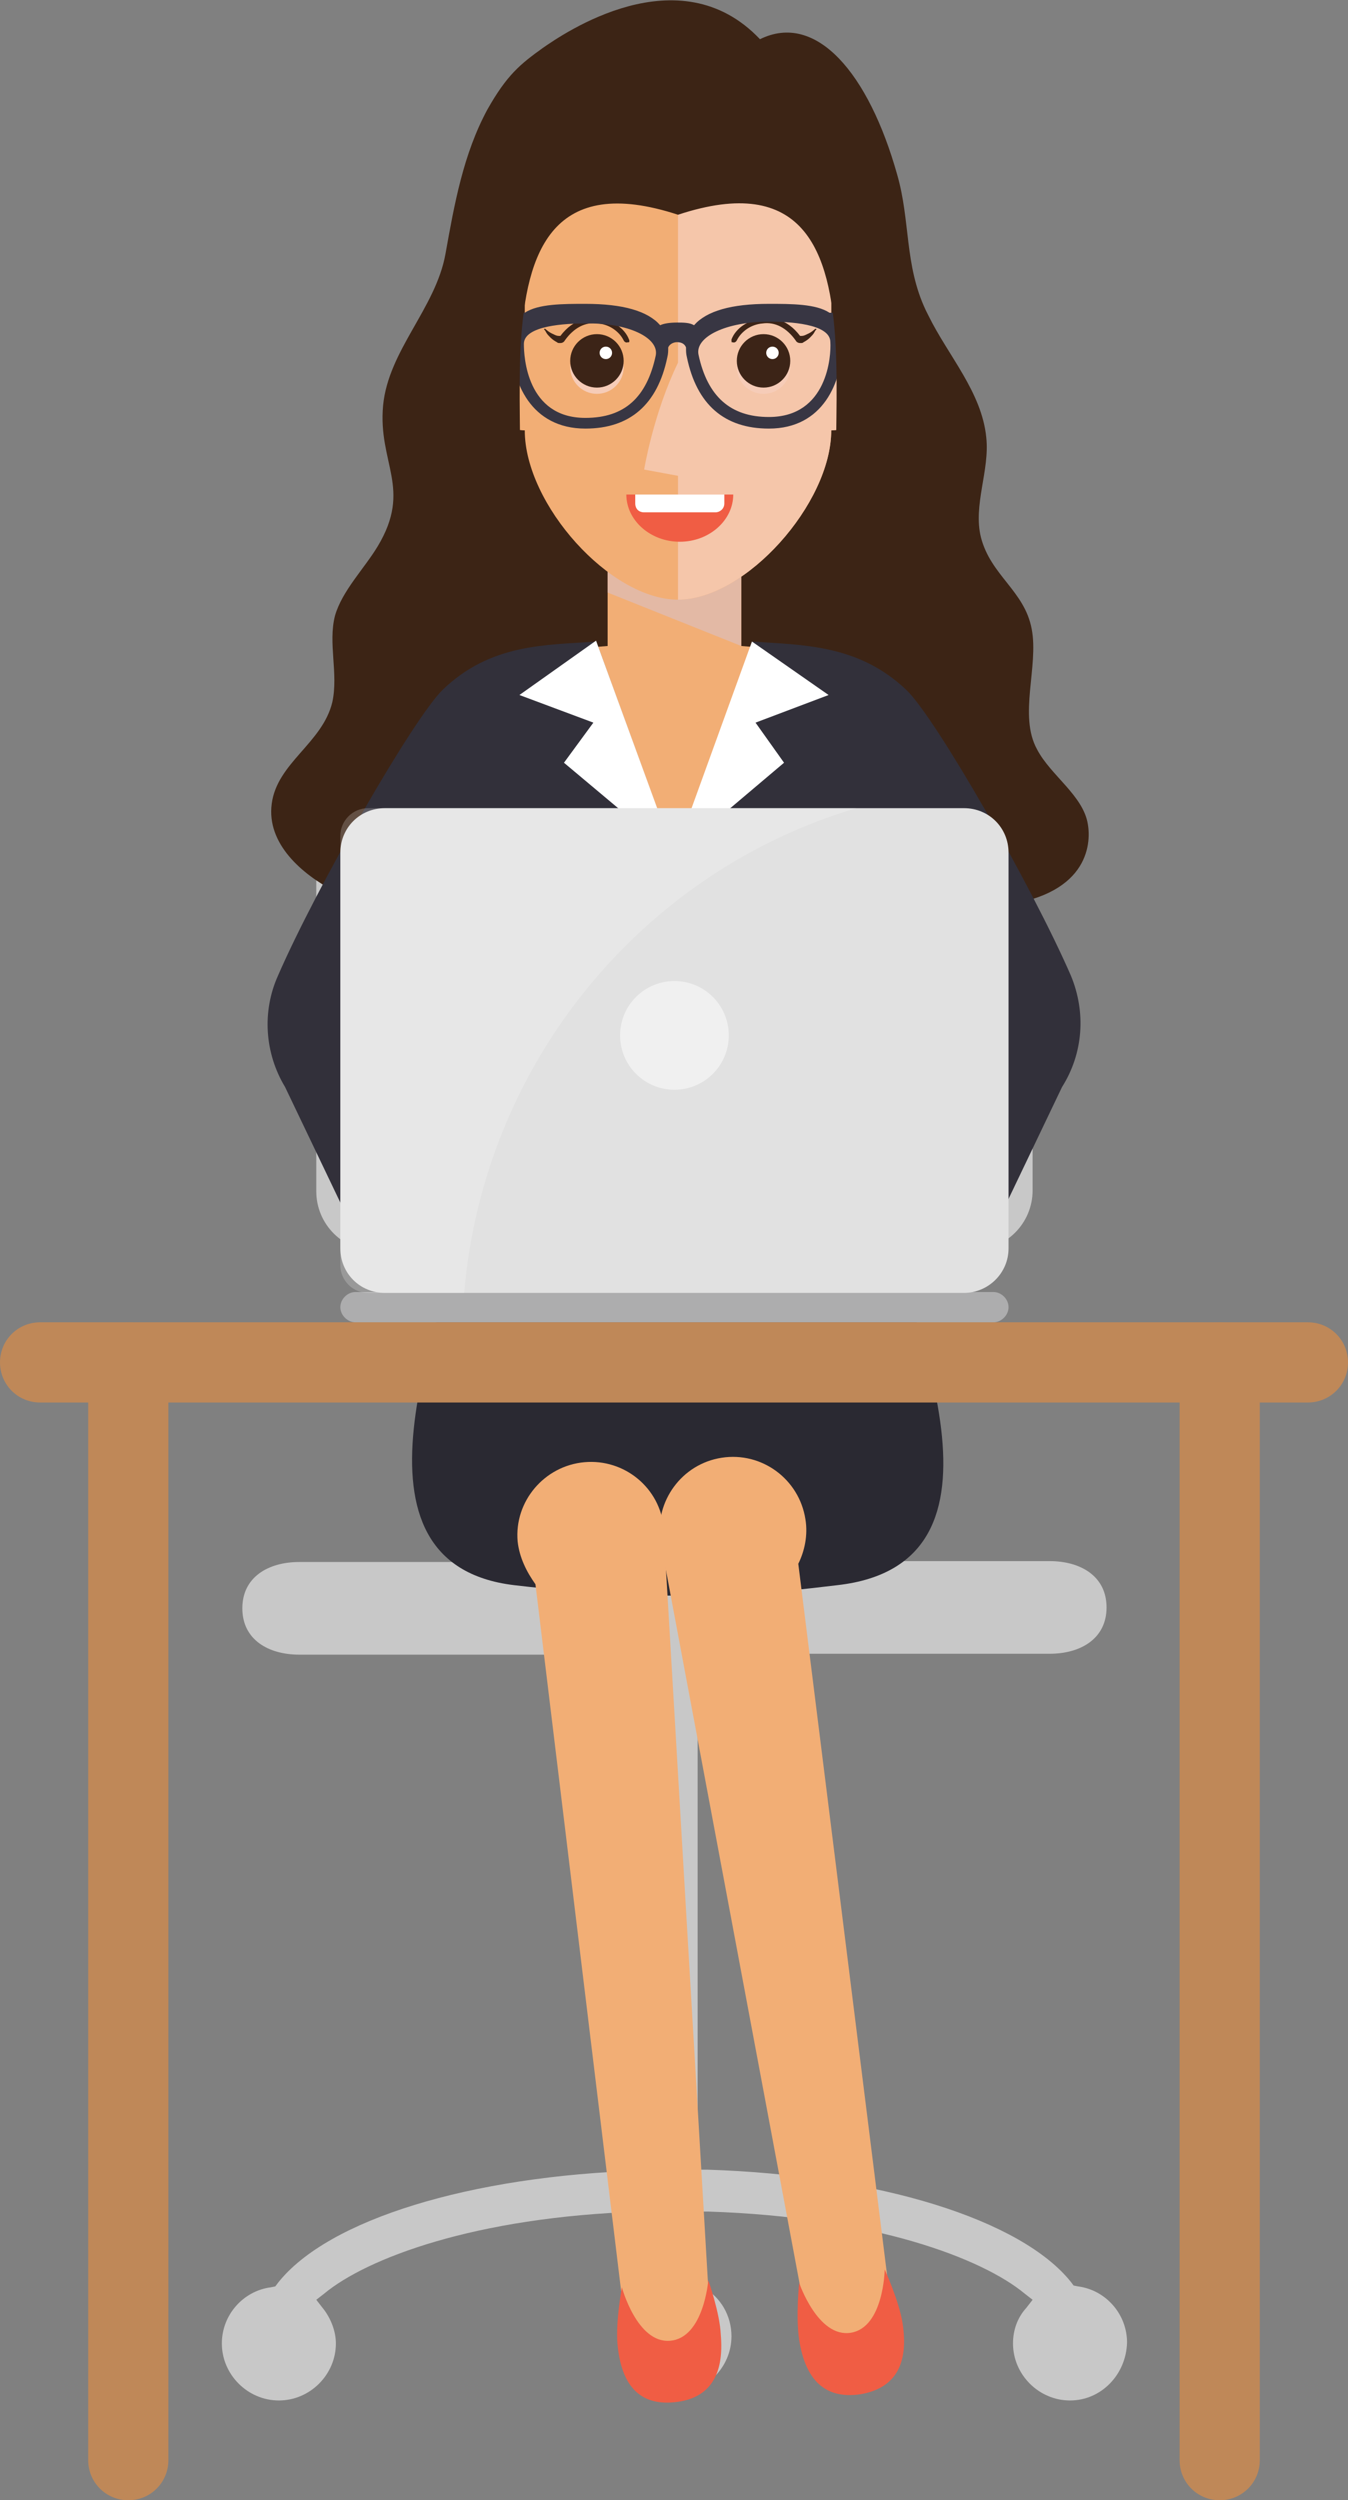 <?xml version="1.0" encoding="utf-8"?>
<!-- Generator: Adobe Illustrator 19.0.0, SVG Export Plug-In . SVG Version: 6.00 Build 0)  -->
<svg version="1.1" id="Режим_изоляции"
	 xmlns="http://www.w3.org/2000/svg" xmlns:xlink="http://www.w3.org/1999/xlink" x="0px" y="0px" viewBox="0 0 151.3 280.6"
	 style="enable-background:new 0 0 151.3 280.6;" xml:space="preserve">
<rect x="0" y="0" width="151.3" height="280.6" fill="#808080" stroke="none"/>
<style type="text/css">
	.st0{fill:#C8C8C8;}
	.st1{fill:#2A2932;}
	.st2{fill:#F2AE75;}
	.st3{fill:#F05D44;}
	.st4{fill:#3C2415;}
	.st5{fill:#E3B9A5;}
	.st6{fill:#32303A;}
	.st7{fill:#FFFFFF;}
	.st8{opacity:0.8;fill:#F6CCB8;}
	.st9{fill:#F6CCB8;}
	.st10{fill:#3C2417;}
	.st11{fill:#383643;}
	.st12{fill:#ADADAE;}
	.st13{fill:#E1E1E1;}
	.st14{opacity:0.5;fill:#FFFFFF;}
	.st15{opacity:0.2;fill:#FFFFFF;}
	.st16{fill:#BF8858;}
</style>
<g id="woman">
	<g id="woman_1_">
		<path class="st0" d="M120.1,269.4c-3.5,0-6.4-2.9-6.4-6.4c0-1.5,0.5-2.9,1.5-4l0.7-0.9l-0.9-0.7c-4.7-3.9-16.8-8.6-35.5-9.2
			l-1.2,0v8.2l0.6,0.3c2,1.1,3.2,3.2,3.2,5.5c0,3.5-2.9,6.4-6.4,6.4s-6.4-2.9-6.4-6.4c0-2.3,1.2-4.4,3.2-5.5l0.6-0.3v-8.2l-1.2,0
			c-18.7,0.6-30.8,5.3-35.5,9.2l-0.9,0.7l0.7,0.9c0.9,1.1,1.5,2.6,1.5,4c0,3.5-2.9,6.4-6.4,6.4c-3.5,0-6.4-2.9-6.4-6.4
			c0-3.2,2.4-5.9,5.5-6.3l0.5-0.1l0.3-0.4c5.6-7.1,21.6-12,40.8-12.6l1.1,0v-57.9H33.6c-3.5,0-6.4-1.7-6.4-5.2
			c0-3.5,2.9-5.2,6.4-5.2H72v-34.9H42.2c-3.7,0-6.7-3-6.7-6.7V89.4c0-3.7,3-6.7,6.7-6.7h67c3.7,0,6.7,3,6.7,6.7v44.2
			c0,3.7-3,6.7-6.7,6.7H78.7v34.9h39.1c3.5,0,6.4,1.7,6.4,5.2c0,3.5-2.9,5.2-6.4,5.2H78.3v57.9l1.1,0c19.2,0.6,35.2,5.6,40.8,12.6
			l0.3,0.4l0.5,0.1c3.1,0.4,5.5,3.1,5.5,6.3C126.4,266.5,123.6,269.4,120.1,269.4z"/>
		<g>
			<path class="st1" d="M97.7,132.9c5.1,15.7,17.3,42.6-3.7,45c-6.8,0.8-17.6,2.2-36.3,0c-19.9-2.4-8.9-29.3-3.7-45L97.7,132.9z"/>
			<g>
				<path class="st2" d="M58.1,173c-0.4-4.5,3-8.5,7.5-8.9c4.5-0.4,8.5,2.9,8.9,7.4c0,0,0,0.1,0,0.1c0,0,0,0,0,0c0,0.1,0,0.2,0,0.3
					l5.4,91.7l-9.3,0.8l-10.5-86.6C59.1,176.4,58.3,174.8,58.1,173z"/>
				<path class="st3" d="M79.5,255.9c0,0-0.5,6.5-4.3,6.8c-3.7,0.3-5.4-6-5.4-6s-0.7,3.8-0.5,6.3c0.4,4.6,2.4,7,6.4,6.6
					c4-0.4,5.6-3.1,5.2-7.6C80.8,259.6,79.5,255.9,79.5,255.9z"/>
			</g>
			<g>
				<path class="st2" d="M90.4,170.5c-0.7-4.5-4.9-7.6-9.4-6.9c-4.5,0.7-7.5,4.9-6.9,9.3c0,0,0,0.1,0,0.1c0,0,0,0,0,0
					c0,0.1,0,0.2,0.1,0.3l16.9,90.2l9.3-1.5l-10.8-86.5C90.3,174.1,90.7,172.3,90.4,170.5z"/>
				<path class="st3" d="M89.7,256.2c0,0,2.1,6.2,5.8,5.6c3.7-0.6,3.8-7.1,3.8-7.1s1.6,3.5,2,6c0.7,4.5-0.7,7.3-4.7,8
					c-4,0.6-6.2-1.6-6.9-6.1C89.3,260,89.7,256.2,89.7,256.2z"/>
			</g>
		</g>
		<g id="woman_2_">
			<path class="st4" d="M104.2,35.4c-0.1-0.2-0.2-0.4-0.3-0.6c-2.4-5.1-1.7-10-3.2-15.2C97.5,8.2,91.6,1.3,85.3,4.4
				c-9.1-9.6-22.1-0.6-24.4,1c-2.5,1.8-4,3-6.2,6.9C52,17.3,51,22.9,50,28.5c-1.1,6.1-6.4,10.8-7,17c-0.6,6.5,3.3,9.3-0.6,15.8
				c-1.5,2.5-4,5-4.8,7.8c-0.8,3.1,0.4,6.5-0.3,9.7c-1.1,4.6-6.2,6.8-6.8,11.4c-0.6,4.5,3.4,7.9,7,9.8c5.7,3.1,12.6,2.7,19,2.2
				c18.4-1.3,36.9,1.2,55.2-0.5c10.4-1,10.8-6.9,10.4-9.2c-0.5-3.2-4.2-5.5-5.7-8.4c-2.1-3.8,0.2-9.3-0.6-13.5
				c-0.8-4.3-4.6-6-5.7-10.3c-0.9-3.6,1-7.5,0.6-11.2C110.2,44,106.4,39.9,104.2,35.4z"/>
			<g>
				<polygon class="st2" points="83.2,72.5 83.2,62.9 68.2,62.9 68.2,72.5 64.4,72.8 68.2,97 83.2,97 86.9,72.8 				"/>
				<polygon class="st5" points="68.2,63 68.2,66.5 83.2,72.5 83.2,63 				"/>
			</g>
			<g>
				<path class="st6" d="M120.2,109.5c-4.3-9.9-15.2-29-18.5-32.1c-5.4-5.1-11.6-5-17.3-5.4c0,0,0,0.1,0,0.2l-8.7,23.9l-8.7-23.9
					c0-0.2,0-0.2,0-0.2c-5.7,0.4-11.9,0.2-17.3,5.4c-3.3,3.2-14.2,22.2-18.5,32.1c-1.8,4-1.5,8.7,0.8,12.5l11,23h6.1h24h0.1l2.4-9
					l2.4,9h0.1h24h6.1l11-23C121.6,118.2,121.9,113.6,120.2,109.5z"/>
				<g>
					<polygon class="st7" points="58.3,78 66.6,81.1 63.3,85.6 75.7,96 66.9,71.9 					"/>
					<polygon class="st7" points="93,78 84.4,72 75.7,96 88,85.6 84.8,81.1 					"/>
				</g>
			</g>
			<g>
				<g>
					<path class="st2" d="M93.3,36.8V29c0-8.3-9.6-18.7-17.2-18.7S58.9,20.7,58.9,29v7.8c-2.1,0-3.8,1.7-3.8,3.8v3.9
						c0,2.1,1.7,3.8,3.8,3.8c0,8.3,9.6,19,17.2,19s17.2-10.8,17.2-19c2.1,0,3.8-1.7,3.8-3.8v-3.9C97.1,38.5,95.4,36.8,93.3,36.8z"/>
					<path class="st8" d="M76.1,53.4v13.9c7.6,0,17.2-10.8,17.2-19c2.1,0,3.8-1.7,3.8-3.8v-3.9c0-2.1-1.7-3.8-3.8-3.8V29
						c0-8.3-9.6-18.7-17.2-18.7v30.4c-2.8,5.8-3.8,12-3.8,12L76.1,53.4z"/>
					<g>
						<g>
							<circle class="st9" cx="67" cy="41.2" r="3"/>
							<circle class="st10" cx="67" cy="40.5" r="3"/>
							<circle class="st7" cx="68" cy="39.6" r="0.7"/>
							<path class="st10" d="M70.6,38.1c-0.5-1.3-1.9-2.2-3.5-2.4c-0.9-0.1-2.7,0-4.2,2c-0.1,0-0.1,0-0.2,0c-0.2,0-0.4-0.1-0.6-0.2
								c-0.5-0.2-0.9-0.6-0.9-0.6c0,0-0.1,0-0.1,0c0,0-0.1,0.1,0,0.1c0,0,0.1,0.1,0.2,0.3c0.1,0.2,0.3,0.4,0.5,0.6
								c0.2,0.2,0.5,0.4,0.7,0.5c0.1,0.1,0.2,0.1,0.3,0.1c0.1,0,0.1,0,0.1,0c0.2,0,0.4-0.1,0.5-0.3c1-1.4,2.3-2.1,3.7-1.9
								c1.3,0.1,2.4,0.9,2.9,1.9c0.1,0.2,0.3,0.3,0.5,0.2C70.6,38.5,70.7,38.3,70.6,38.1z"/>
						</g>
						<g>
							<circle class="st9" cx="85.7" cy="41.2" r="3"/>
							<circle class="st10" cx="85.7" cy="40.5" r="3"/>
							<circle class="st7" cx="86.7" cy="39.6" r="0.7"/>
							<path class="st10" d="M82.1,38.1c0.5-1.3,1.9-2.2,3.5-2.4c0.9-0.1,2.7,0,4.2,2c0.1,0,0.1,0,0.2,0c0.2,0,0.4-0.1,0.6-0.2
								c0.5-0.2,0.9-0.6,0.9-0.6c0,0,0.1,0,0.1,0c0,0,0.1,0.1,0,0.1c0,0-0.1,0.1-0.2,0.3c-0.1,0.2-0.3,0.4-0.5,0.6
								c-0.2,0.2-0.5,0.4-0.7,0.5c-0.1,0.1-0.2,0.1-0.3,0.1c-0.1,0-0.1,0-0.1,0c-0.2,0-0.4-0.1-0.5-0.3c-1-1.4-2.3-2.1-3.7-1.9
								c-1.3,0.1-2.4,0.9-2.9,1.9c-0.1,0.2-0.3,0.3-0.5,0.2C82.1,38.5,82.1,38.3,82.1,38.1z"/>
						</g>
					</g>
				</g>
				<g>
					<path class="st3" d="M82.3,55.5c0,2.9-2.7,5.3-6,5.3s-6-2.4-6-5.3H82.3z"/>
					<path class="st7" d="M80.3,57.5h-8c-0.6,0-1-0.4-1-1v-1h10v1C81.3,57.1,80.8,57.5,80.3,57.5z"/>
				</g>
				<path class="st11" d="M95.7,35.1h-2.6c-1.5-1-4.3-1-6.8-1c-4.2,0-7,0.8-8.4,2.4c-0.5-0.3-1.2-0.3-1.9-0.3
					c-0.8,0-1.5,0.1-1.9,0.3c-1.4-1.6-4.2-2.4-8.4-2.4c-2.5,0-5.3,0-6.8,1h-2.6v2.8l1.1,0.6c0,4.4,2.2,9.6,8.3,9.6
					c5,0,8.1-2.7,9.2-8C75,39.7,75,39.4,75,39c0.1-0.3,0.5-0.6,1-0.6c0.6,0,0.9,0.3,1,0.6c0,0.4,0,0.7,0.1,1.1c1.1,5.3,4.2,8,9.2,8
					c6.1,0,8.2-5.2,8.3-9.6l1.1-0.6V35.1z M73.6,39.9c-1,4.7-3.5,7-7.9,7c-6.6,0-6.9-6.9-6.9-8.3c0-2.1,4.8-2.3,6.9-2.3
					C70.5,36.2,74,37.9,73.6,39.9z M86.3,46.8c-4.3,0-6.9-2.3-7.9-7c-0.4-2,3.1-3.7,7.9-3.7c2.2,0,6.9,0.2,6.9,2.3
					C93.3,39.9,92.9,46.8,86.3,46.8z"/>
				<path class="st4" d="M98.7,23C95.3,9.1,85.5,2.9,76.1,3.1c-9.4-0.2-19.3,6-22.6,19.9c-3,12.2-3.4,23.4,2,41.5
					c8.5-5.6-7.5-49.6,20.6-40.4c28.2-9.3,12.1,34.8,20.6,40.4C102.1,46.4,101.7,35.2,98.7,23z"/>
			</g>
		</g>
		<g id="computer_3_">
			<path class="st12" d="M111.5,148.4H39.9c-0.9,0-1.7-0.8-1.7-1.7c0-0.9,0.8-1.7,1.7-1.7h71.6c0.9,0,1.7,0.8,1.7,1.7
				C113.2,147.6,112.4,148.4,111.5,148.4z"/>
			<path class="st13" d="M108.2,145.1h-65c-2.8,0-5-2.2-5-5V95.7c0-2.8,2.2-5,5-5h65c2.8,0,5,2.2,5,5v44.4
				C113.2,142.9,110.9,145.1,108.2,145.1z"/>
			<circle class="st14" cx="75.7" cy="116.2" r="6.1"/>
			<path class="st15" d="M96.1,90.7H41.3c-1.7,0-3.1,1.4-3.1,3.1V142c0,1.7,1.4,3.1,3.1,3.1h10.8C54.3,119.2,72.2,97.8,96.1,90.7z"
				/>
		</g>
		<g id="table">
			<path class="st16" d="M146.8,157.4H4.5c-2.5,0-4.5-2-4.5-4.5c0-2.5,2-4.5,4.5-4.5h142.3c2.5,0,4.5,2,4.5,4.5
				C151.3,155.4,149.3,157.4,146.8,157.4z"/>
			<path class="st16" d="M14.4,280.6c-2.5,0-4.5-2-4.5-4.5V152.9c0-2.5,2-4.5,4.5-4.5s4.5,2,4.5,4.5v123.2
				C18.9,278.6,16.9,280.6,14.4,280.6z"/>
			<path class="st16" d="M136.9,280.6c-2.5,0-4.5-2-4.5-4.5V152.9c0-2.5,2-4.5,4.5-4.5c2.5,0,4.5,2,4.5,4.5v123.2
				C141.4,278.6,139.4,280.6,136.9,280.6z"/>
		</g>
	</g>
</g>
</svg>
